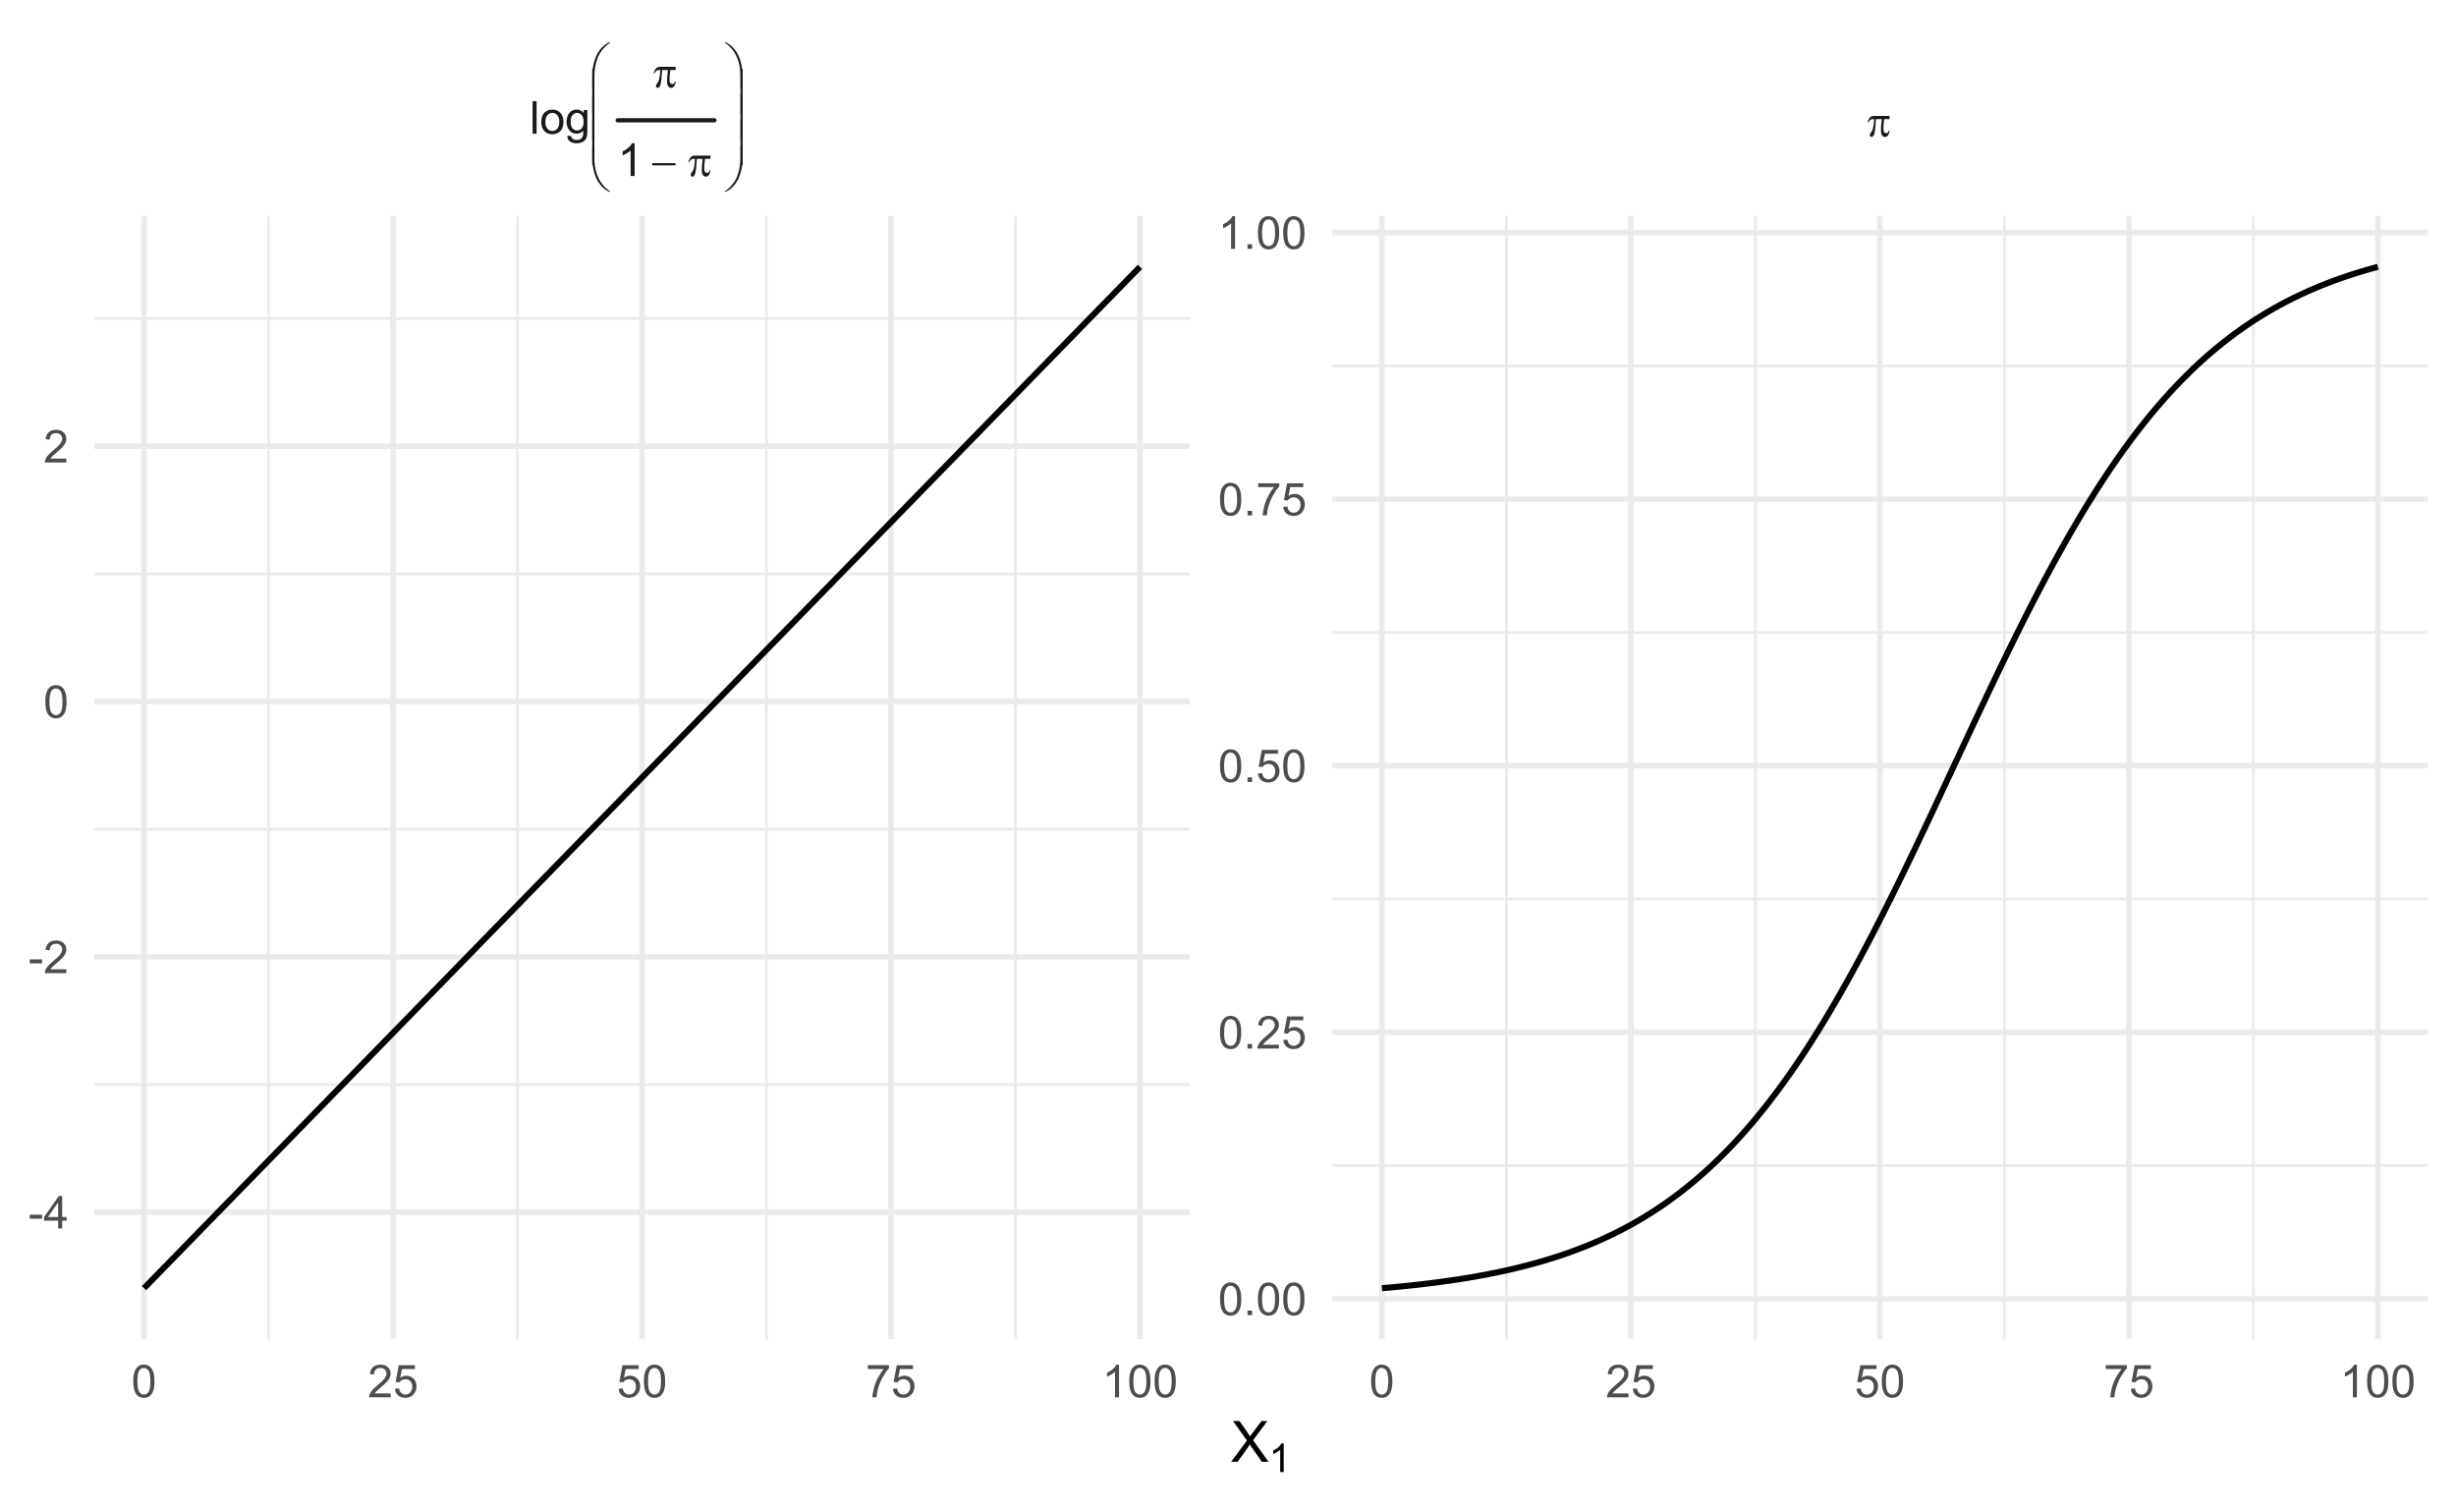 <?xml version="1.0" encoding="UTF-8"?>
<svg xmlns="http://www.w3.org/2000/svg" xmlns:xlink="http://www.w3.org/1999/xlink" width="432pt" height="266pt" viewBox="0 0 432 266" version="1.1">
<defs>
<g>
<symbol overflow="visible" id="glyph0-0">
<path style="stroke:none;" d="M 1 0 L 1 -5 L 5 -5 L 5 0 Z M 1.125 -0.125 L 4.875 -0.125 L 4.875 -4.875 L 1.125 -4.875 Z M 1.125 -0.125 "/>
</symbol>
<symbol overflow="visible" id="glyph0-1">
<path style="stroke:none;" d="M 0.512 0 L 0.512 -5.727 L 1.215 -5.727 L 1.215 0 Z M 0.512 0 "/>
</symbol>
<symbol overflow="visible" id="glyph0-2">
<path style="stroke:none;" d="M 0.266 -2.074 C 0.262 -2.84 0.477 -3.406 0.906 -3.781 C 1.262 -4.086 1.695 -4.242 2.211 -4.242 C 2.777 -4.242 3.246 -4.055 3.609 -3.68 C 3.969 -3.305 4.148 -2.789 4.152 -2.133 C 4.148 -1.598 4.066 -1.176 3.91 -0.871 C 3.746 -0.562 3.516 -0.324 3.211 -0.16 C 2.906 0.012 2.57 0.094 2.211 0.094 C 1.625 0.094 1.156 -0.09 0.801 -0.465 C 0.441 -0.832 0.262 -1.371 0.266 -2.074 Z M 0.988 -2.074 C 0.984 -1.543 1.102 -1.145 1.336 -0.879 C 1.566 -0.613 1.855 -0.48 2.211 -0.484 C 2.555 -0.48 2.848 -0.613 3.082 -0.883 C 3.312 -1.145 3.426 -1.551 3.43 -2.098 C 3.426 -2.609 3.309 -2.996 3.078 -3.262 C 2.844 -3.523 2.555 -3.656 2.211 -3.66 C 1.855 -3.656 1.566 -3.523 1.336 -3.266 C 1.102 -3 0.984 -2.605 0.988 -2.074 Z M 0.988 -2.074 "/>
</symbol>
<symbol overflow="visible" id="glyph0-3">
<path style="stroke:none;" d="M 0.398 0.344 L 1.082 0.445 C 1.109 0.656 1.188 0.809 1.32 0.906 C 1.492 1.035 1.73 1.102 2.035 1.102 C 2.355 1.102 2.609 1.035 2.789 0.906 C 2.965 0.773 3.082 0.59 3.148 0.359 C 3.18 0.211 3.199 -0.086 3.199 -0.543 C 2.891 -0.18 2.508 0 2.051 0 C 1.48 0 1.039 -0.203 0.727 -0.617 C 0.414 -1.023 0.258 -1.52 0.258 -2.098 C 0.258 -2.492 0.328 -2.855 0.473 -3.191 C 0.613 -3.523 0.82 -3.781 1.094 -3.969 C 1.363 -4.148 1.684 -4.242 2.055 -4.242 C 2.543 -4.242 2.945 -4.043 3.266 -3.648 L 3.266 -4.148 L 3.914 -4.148 L 3.914 -0.562 C 3.914 0.082 3.848 0.539 3.715 0.809 C 3.582 1.078 3.371 1.289 3.09 1.449 C 2.801 1.602 2.453 1.68 2.039 1.684 C 1.543 1.68 1.141 1.57 0.84 1.348 C 0.531 1.125 0.387 0.789 0.398 0.344 Z M 0.98 -2.148 C 0.977 -1.602 1.086 -1.203 1.305 -0.957 C 1.52 -0.703 1.789 -0.578 2.117 -0.582 C 2.438 -0.578 2.711 -0.703 2.93 -0.953 C 3.148 -1.199 3.258 -1.59 3.258 -2.125 C 3.258 -2.629 3.145 -3.012 2.918 -3.273 C 2.691 -3.527 2.418 -3.656 2.105 -3.66 C 1.789 -3.656 1.523 -3.527 1.309 -3.277 C 1.086 -3.02 0.977 -2.645 0.98 -2.148 Z M 0.98 -2.148 "/>
</symbol>
<symbol overflow="visible" id="glyph0-4">
<path style="stroke:none;" d="M 2.98 0 L 2.277 0 L 2.277 -4.48 C 2.105 -4.316 1.883 -4.156 1.609 -3.996 C 1.332 -3.832 1.086 -3.711 0.871 -3.633 L 0.871 -4.312 C 1.262 -4.496 1.605 -4.719 1.902 -4.984 C 2.195 -5.246 2.402 -5.5 2.527 -5.75 L 2.98 -5.75 Z M 2.98 0 "/>
</symbol>
<symbol overflow="visible" id="glyph0-5">
<path style="stroke:none;" d="M 0.332 -2.824 C 0.328 -3.5 0.398 -4.043 0.539 -4.457 C 0.68 -4.867 0.887 -5.188 1.16 -5.414 C 1.434 -5.637 1.777 -5.746 2.199 -5.75 C 2.504 -5.746 2.773 -5.684 3.008 -5.562 C 3.234 -5.438 3.426 -5.262 3.582 -5.027 C 3.73 -4.793 3.852 -4.508 3.938 -4.176 C 4.023 -3.84 4.066 -3.391 4.066 -2.824 C 4.066 -2.152 3.996 -1.609 3.859 -1.195 C 3.719 -0.781 3.512 -0.461 3.238 -0.238 C 2.961 -0.016 2.613 0.094 2.199 0.098 C 1.645 0.094 1.211 -0.102 0.898 -0.496 C 0.516 -0.969 0.328 -1.746 0.332 -2.824 Z M 1.055 -2.824 C 1.055 -1.883 1.164 -1.254 1.383 -0.945 C 1.602 -0.633 1.871 -0.48 2.199 -0.48 C 2.52 -0.48 2.793 -0.637 3.012 -0.949 C 3.23 -1.262 3.34 -1.887 3.344 -2.824 C 3.34 -3.766 3.23 -4.391 3.012 -4.703 C 2.793 -5.012 2.52 -5.168 2.191 -5.168 C 1.867 -5.168 1.609 -5.031 1.418 -4.758 C 1.176 -4.406 1.055 -3.762 1.055 -2.824 Z M 1.055 -2.824 "/>
</symbol>
<symbol overflow="visible" id="glyph0-6">
<path style="stroke:none;" d="M 4.027 -0.676 L 4.027 0 L 0.242 0 C 0.234 -0.168 0.262 -0.328 0.324 -0.488 C 0.418 -0.742 0.574 -0.996 0.785 -1.25 C 0.996 -1.496 1.301 -1.785 1.707 -2.117 C 2.324 -2.625 2.746 -3.031 2.969 -3.328 C 3.184 -3.625 3.293 -3.906 3.297 -4.176 C 3.293 -4.453 3.191 -4.688 2.996 -4.879 C 2.793 -5.07 2.535 -5.168 2.219 -5.168 C 1.879 -5.168 1.609 -5.066 1.406 -4.863 C 1.203 -4.66 1.098 -4.379 1.098 -4.02 L 0.375 -4.094 C 0.422 -4.629 0.605 -5.039 0.934 -5.324 C 1.254 -5.605 1.688 -5.746 2.234 -5.75 C 2.781 -5.746 3.219 -5.594 3.539 -5.293 C 3.859 -4.984 4.02 -4.609 4.02 -4.16 C 4.02 -3.93 3.973 -3.703 3.879 -3.484 C 3.785 -3.262 3.629 -3.027 3.41 -2.785 C 3.191 -2.535 2.828 -2.199 2.328 -1.777 C 1.902 -1.418 1.633 -1.18 1.516 -1.055 C 1.395 -0.93 1.297 -0.801 1.219 -0.676 Z M 4.027 -0.676 "/>
</symbol>
<symbol overflow="visible" id="glyph0-7">
<path style="stroke:none;" d="M 0.332 -1.5 L 1.07 -1.562 C 1.121 -1.199 1.246 -0.93 1.449 -0.75 C 1.645 -0.57 1.887 -0.48 2.172 -0.48 C 2.508 -0.48 2.793 -0.605 3.031 -0.863 C 3.262 -1.113 3.379 -1.453 3.383 -1.879 C 3.379 -2.277 3.266 -2.594 3.043 -2.828 C 2.816 -3.059 2.523 -3.176 2.16 -3.176 C 1.93 -3.176 1.727 -3.121 1.547 -3.02 C 1.363 -2.914 1.219 -2.781 1.117 -2.621 L 0.457 -2.707 L 1.012 -5.648 L 3.859 -5.648 L 3.859 -4.977 L 1.574 -4.977 L 1.266 -3.438 C 1.609 -3.676 1.969 -3.797 2.348 -3.797 C 2.844 -3.797 3.266 -3.621 3.613 -3.277 C 3.953 -2.926 4.125 -2.48 4.129 -1.941 C 4.125 -1.418 3.973 -0.973 3.676 -0.598 C 3.305 -0.137 2.805 0.094 2.172 0.098 C 1.648 0.094 1.223 -0.051 0.895 -0.34 C 0.562 -0.629 0.375 -1.016 0.332 -1.5 Z M 0.332 -1.5 "/>
</symbol>
<symbol overflow="visible" id="glyph0-8">
<path style="stroke:none;" d="M 0.379 -4.977 L 0.379 -5.652 L 4.086 -5.652 L 4.086 -5.105 C 3.719 -4.715 3.359 -4.199 3 -3.559 C 2.641 -2.91 2.363 -2.25 2.172 -1.574 C 2.027 -1.094 1.938 -0.57 1.902 0 L 1.18 0 C 1.184 -0.449 1.273 -0.992 1.445 -1.633 C 1.613 -2.27 1.855 -2.883 2.172 -3.477 C 2.488 -4.066 2.824 -4.566 3.184 -4.977 Z M 0.379 -4.977 "/>
</symbol>
<symbol overflow="visible" id="glyph0-9">
<path style="stroke:none;" d="M 0.727 0 L 0.727 -0.801 L 1.527 -0.801 L 1.527 0 Z M 0.727 0 "/>
</symbol>
<symbol overflow="visible" id="glyph0-10">
<path style="stroke:none;" d="M 0.254 -1.719 L 0.254 -2.426 L 2.414 -2.426 L 2.414 -1.719 Z M 0.254 -1.719 "/>
</symbol>
<symbol overflow="visible" id="glyph0-11">
<path style="stroke:none;" d="M 2.586 0 L 2.586 -1.371 L 0.102 -1.371 L 0.102 -2.016 L 2.715 -5.727 L 3.289 -5.727 L 3.289 -2.016 L 4.062 -2.016 L 4.062 -1.371 L 3.289 -1.371 L 3.289 0 Z M 2.586 -2.016 L 2.586 -4.598 L 0.793 -2.016 Z M 2.586 -2.016 "/>
</symbol>
<symbol overflow="visible" id="glyph1-0">
<path style="stroke:none;" d="M 0.402 0 L 0.402 -5 L 4.402 -5 L 4.402 0 Z M 0.527 -0.125 L 4.277 -0.125 L 4.277 -4.875 L 0.527 -4.875 Z M 0.527 -0.125 "/>
</symbol>
<symbol overflow="visible" id="glyph1-1">
<path style="stroke:none;" d="M 0.324 0.648 L 0.324 -1.406 C 0.32 -2.207 0.418 -2.992 0.617 -3.77 C 0.781 -4.43 1.016 -5.016 1.32 -5.52 C 1.621 -6.02 1.977 -6.441 2.387 -6.789 C 2.68 -7.039 3.02 -7.246 3.406 -7.41 L 3.496 -7.328 C 2.758 -6.82 2.176 -6.227 1.746 -5.551 C 1.402 -5.004 1.141 -4.352 0.965 -3.594 C 0.789 -2.828 0.703 -2.125 0.703 -1.484 L 0.703 0.648 Z M 0.324 0.648 "/>
</symbol>
<symbol overflow="visible" id="glyph1-2">
<path style="stroke:none;" d="M 0.324 -7.41 L 0.703 -7.41 L 0.703 -5.273 C 0.703 -4.449 0.812 -3.648 1.031 -2.871 C 1.25 -2.09 1.578 -1.406 2.02 -0.82 C 2.395 -0.312 2.887 0.148 3.496 0.57 L 3.406 0.648 C 2.773 0.383 2.215 -0.047 1.73 -0.645 C 1.238 -1.246 0.883 -1.973 0.66 -2.832 C 0.434 -3.684 0.32 -4.523 0.324 -5.352 Z M 0.324 -7.41 "/>
</symbol>
<symbol overflow="visible" id="glyph1-3">
<path style="stroke:none;" d="M 0.703 0.648 L 0.324 0.648 L 0.324 -7.41 L 0.703 -7.41 Z M 0.703 0.648 "/>
</symbol>
<symbol overflow="visible" id="glyph1-4">
<path style="stroke:none;" d="M 4.098 -3.578 L 4.098 -3.012 L 3.152 -3.012 C 3.059 -2.414 3.012 -1.84 3.016 -1.297 C 3.012 -1.023 3.059 -0.832 3.156 -0.719 C 3.246 -0.602 3.363 -0.543 3.508 -0.547 C 3.617 -0.543 3.715 -0.582 3.801 -0.664 C 3.883 -0.738 3.938 -0.852 3.961 -1.004 L 4.098 -1.004 C 4.051 -0.59 3.953 -0.301 3.801 -0.133 C 3.648 0.035 3.477 0.117 3.289 0.121 C 3.082 0.117 2.914 0.027 2.781 -0.156 C 2.645 -0.34 2.578 -0.684 2.578 -1.191 C 2.578 -1.504 2.625 -2.113 2.727 -3.012 L 1.711 -3.012 C 1.629 -1.645 1.531 -0.781 1.418 -0.422 C 1.301 -0.062 1.141 0.117 0.945 0.121 C 0.848 0.117 0.77 0.086 0.711 0.027 C 0.648 -0.035 0.621 -0.109 0.621 -0.207 C 0.621 -0.27 0.629 -0.328 0.652 -0.383 C 0.676 -0.445 0.738 -0.543 0.836 -0.668 C 0.992 -0.879 1.102 -1.098 1.168 -1.332 C 1.277 -1.723 1.352 -2.285 1.387 -3.012 L 1.207 -3.012 C 1.016 -3.012 0.871 -2.98 0.781 -2.918 C 0.625 -2.824 0.488 -2.668 0.367 -2.449 L 0.215 -2.449 C 0.359 -2.898 0.531 -3.207 0.727 -3.383 C 0.875 -3.508 1.082 -3.574 1.352 -3.578 Z M 4.098 -3.578 "/>
</symbol>
<symbol overflow="visible" id="glyph1-5">
<path style="stroke:none;" d="M 0.145 -2.25 L 4.246 -2.25 L 4.246 -1.863 L 0.145 -1.863 Z M 0.145 -2.25 "/>
</symbol>
<symbol overflow="visible" id="glyph1-6">
<path style="stroke:none;" d="M 2.746 0.648 L 2.363 0.648 L 2.363 -1.484 C 2.359 -2.305 2.25 -3.105 2.035 -3.887 C 1.812 -4.66 1.484 -5.344 1.051 -5.938 C 0.668 -6.445 0.18 -6.91 -0.426 -7.328 L -0.336 -7.41 C 0.293 -7.145 0.848 -6.711 1.336 -6.113 C 1.824 -5.508 2.18 -4.781 2.406 -3.926 C 2.629 -3.07 2.742 -2.23 2.746 -1.406 Z M 2.746 0.648 "/>
</symbol>
<symbol overflow="visible" id="glyph1-7">
<path style="stroke:none;" d="M 2.746 -7.41 L 2.746 -5.352 C 2.742 -4.547 2.645 -3.762 2.453 -2.992 C 2.285 -2.324 2.051 -1.738 1.746 -1.238 C 1.441 -0.73 1.086 -0.312 0.68 0.031 C 0.383 0.281 0.047 0.488 -0.336 0.648 L -0.426 0.57 C 0.309 0.062 0.891 -0.527 1.324 -1.207 C 1.668 -1.75 1.926 -2.402 2.102 -3.164 C 2.273 -3.922 2.359 -4.625 2.363 -5.273 L 2.363 -7.41 Z M 2.746 -7.41 "/>
</symbol>
<symbol overflow="visible" id="glyph1-8">
<path style="stroke:none;" d="M 2.742 0.648 L 2.363 0.648 L 2.363 -7.41 L 2.742 -7.41 Z M 2.742 0.648 "/>
</symbol>
<symbol overflow="visible" id="glyph2-0">
<path style="stroke:none;" d="M 1.25 0 L 1.25 -6.25 L 6.25 -6.25 L 6.25 0 Z M 1.406 -0.156 L 6.094 -0.156 L 6.094 -6.094 L 1.406 -6.094 Z M 1.406 -0.156 "/>
</symbol>
<symbol overflow="visible" id="glyph2-1">
<path style="stroke:none;" d="M 0.043 0 L 2.812 -3.73 L 0.371 -7.156 L 1.5 -7.156 L 2.797 -5.32 C 3.062 -4.938 3.258 -4.645 3.375 -4.445 C 3.531 -4.703 3.719 -4.973 3.941 -5.258 L 5.383 -7.156 L 6.41 -7.156 L 3.898 -3.785 L 6.605 0 L 5.434 0 L 3.633 -2.555 C 3.531 -2.699 3.426 -2.855 3.32 -3.031 C 3.16 -2.766 3.047 -2.59 2.977 -2.496 L 1.18 0 Z M 0.043 0 "/>
</symbol>
<symbol overflow="visible" id="glyph3-0">
<path style="stroke:none;" d="M 0.875 0 L 0.875 -4.375 L 4.375 -4.375 L 4.375 0 Z M 0.984 -0.109 L 4.266 -0.109 L 4.266 -4.266 L 0.984 -4.266 Z M 0.984 -0.109 "/>
</symbol>
<symbol overflow="visible" id="glyph3-1">
<path style="stroke:none;" d="M 2.609 0 L 1.992 0 L 1.992 -3.922 C 1.844 -3.773 1.648 -3.633 1.41 -3.496 C 1.168 -3.352 0.953 -3.246 0.762 -3.18 L 0.762 -3.773 C 1.105 -3.934 1.406 -4.129 1.664 -4.359 C 1.922 -4.59 2.102 -4.812 2.211 -5.031 L 2.609 -5.031 Z M 2.609 0 "/>
</symbol>
</g>
<clipPath id="clip1">
  <path d="M 16.578 190 L 209.281 190 L 209.281 191 L 16.578 191 Z M 16.578 190 "/>
</clipPath>
<clipPath id="clip2">
  <path d="M 16.578 145 L 209.281 145 L 209.281 147 L 16.578 147 Z M 16.578 145 "/>
</clipPath>
<clipPath id="clip3">
  <path d="M 16.578 100 L 209.281 100 L 209.281 102 L 16.578 102 Z M 16.578 100 "/>
</clipPath>
<clipPath id="clip4">
  <path d="M 16.578 55 L 209.281 55 L 209.281 57 L 16.578 57 Z M 16.578 55 "/>
</clipPath>
<clipPath id="clip5">
  <path d="M 46 37.949 L 48 37.949 L 48 235.555 L 46 235.555 Z M 46 37.949 "/>
</clipPath>
<clipPath id="clip6">
  <path d="M 90 37.949 L 92 37.949 L 92 235.555 L 90 235.555 Z M 90 37.949 "/>
</clipPath>
<clipPath id="clip7">
  <path d="M 134 37.949 L 136 37.949 L 136 235.555 L 134 235.555 Z M 134 37.949 "/>
</clipPath>
<clipPath id="clip8">
  <path d="M 178 37.949 L 179 37.949 L 179 235.555 L 178 235.555 Z M 178 37.949 "/>
</clipPath>
<clipPath id="clip9">
  <path d="M 16.578 212 L 209.281 212 L 209.281 214 L 16.578 214 Z M 16.578 212 "/>
</clipPath>
<clipPath id="clip10">
  <path d="M 16.578 167 L 209.281 167 L 209.281 169 L 16.578 169 Z M 16.578 167 "/>
</clipPath>
<clipPath id="clip11">
  <path d="M 16.578 122 L 209.281 122 L 209.281 124 L 16.578 124 Z M 16.578 122 "/>
</clipPath>
<clipPath id="clip12">
  <path d="M 16.578 77 L 209.281 77 L 209.281 79 L 16.578 79 Z M 16.578 77 "/>
</clipPath>
<clipPath id="clip13">
  <path d="M 24 37.949 L 26 37.949 L 26 235.555 L 24 235.555 Z M 24 37.949 "/>
</clipPath>
<clipPath id="clip14">
  <path d="M 68 37.949 L 70 37.949 L 70 235.555 L 68 235.555 Z M 68 37.949 "/>
</clipPath>
<clipPath id="clip15">
  <path d="M 112 37.949 L 114 37.949 L 114 235.555 L 112 235.555 Z M 112 37.949 "/>
</clipPath>
<clipPath id="clip16">
  <path d="M 156 37.949 L 158 37.949 L 158 235.555 L 156 235.555 Z M 156 37.949 "/>
</clipPath>
<clipPath id="clip17">
  <path d="M 200 37.949 L 202 37.949 L 202 235.555 L 200 235.555 Z M 200 37.949 "/>
</clipPath>
<clipPath id="clip18">
  <path d="M 234.316 204 L 427.02 204 L 427.02 206 L 234.316 206 Z M 234.316 204 "/>
</clipPath>
<clipPath id="clip19">
  <path d="M 234.316 157 L 427.02 157 L 427.02 159 L 234.316 159 Z M 234.316 157 "/>
</clipPath>
<clipPath id="clip20">
  <path d="M 234.316 110 L 427.02 110 L 427.02 112 L 234.316 112 Z M 234.316 110 "/>
</clipPath>
<clipPath id="clip21">
  <path d="M 234.316 64 L 427.02 64 L 427.02 65 L 234.316 65 Z M 234.316 64 "/>
</clipPath>
<clipPath id="clip22">
  <path d="M 264 37.949 L 266 37.949 L 266 235.555 L 264 235.555 Z M 264 37.949 "/>
</clipPath>
<clipPath id="clip23">
  <path d="M 308 37.949 L 310 37.949 L 310 235.555 L 308 235.555 Z M 308 37.949 "/>
</clipPath>
<clipPath id="clip24">
  <path d="M 352 37.949 L 353 37.949 L 353 235.555 L 352 235.555 Z M 352 37.949 "/>
</clipPath>
<clipPath id="clip25">
  <path d="M 396 37.949 L 397 37.949 L 397 235.555 L 396 235.555 Z M 396 37.949 "/>
</clipPath>
<clipPath id="clip26">
  <path d="M 234.316 227 L 427.02 227 L 427.02 229 L 234.316 229 Z M 234.316 227 "/>
</clipPath>
<clipPath id="clip27">
  <path d="M 234.316 181 L 427.02 181 L 427.02 183 L 234.316 183 Z M 234.316 181 "/>
</clipPath>
<clipPath id="clip28">
  <path d="M 234.316 134 L 427.02 134 L 427.02 136 L 234.316 136 Z M 234.316 134 "/>
</clipPath>
<clipPath id="clip29">
  <path d="M 234.316 87 L 427.02 87 L 427.02 89 L 234.316 89 Z M 234.316 87 "/>
</clipPath>
<clipPath id="clip30">
  <path d="M 234.316 40 L 427.02 40 L 427.02 42 L 234.316 42 Z M 234.316 40 "/>
</clipPath>
<clipPath id="clip31">
  <path d="M 242 37.949 L 244 37.949 L 244 235.555 L 242 235.555 Z M 242 37.949 "/>
</clipPath>
<clipPath id="clip32">
  <path d="M 286 37.949 L 288 37.949 L 288 235.555 L 286 235.555 Z M 286 37.949 "/>
</clipPath>
<clipPath id="clip33">
  <path d="M 330 37.949 L 332 37.949 L 332 235.555 L 330 235.555 Z M 330 37.949 "/>
</clipPath>
<clipPath id="clip34">
  <path d="M 373 37.949 L 375 37.949 L 375 235.555 L 373 235.555 Z M 373 37.949 "/>
</clipPath>
<clipPath id="clip35">
  <path d="M 417 37.949 L 419 37.949 L 419 235.555 L 417 235.555 Z M 417 37.949 "/>
</clipPath>
</defs>
<g id="surface129">
<rect x="0" y="0" width="432" height="266" style="fill:rgb(100%,100%,100%);fill-opacity:1;stroke:none;"/>
<g clip-path="url(#clip1)" clip-rule="nonzero">
<path style="fill:none;stroke-width:0.485;stroke-linecap:butt;stroke-linejoin:round;stroke:rgb(92.157%,92.157%,92.157%);stroke-opacity:1;stroke-miterlimit:10;" d="M 16.578 190.758 L 209.281 190.758 "/>
</g>
<g clip-path="url(#clip2)" clip-rule="nonzero">
<path style="fill:none;stroke-width:0.485;stroke-linecap:butt;stroke-linejoin:round;stroke:rgb(92.157%,92.157%,92.157%);stroke-opacity:1;stroke-miterlimit:10;" d="M 16.578 145.844 L 209.281 145.844 "/>
</g>
<g clip-path="url(#clip3)" clip-rule="nonzero">
<path style="fill:none;stroke-width:0.485;stroke-linecap:butt;stroke-linejoin:round;stroke:rgb(92.157%,92.157%,92.157%);stroke-opacity:1;stroke-miterlimit:10;" d="M 16.578 100.934 L 209.281 100.934 "/>
</g>
<g clip-path="url(#clip4)" clip-rule="nonzero">
<path style="fill:none;stroke-width:0.485;stroke-linecap:butt;stroke-linejoin:round;stroke:rgb(92.157%,92.157%,92.157%);stroke-opacity:1;stroke-miterlimit:10;" d="M 16.578 56.023 L 209.281 56.023 "/>
</g>
<g clip-path="url(#clip5)" clip-rule="nonzero">
<path style="fill:none;stroke-width:0.485;stroke-linecap:butt;stroke-linejoin:round;stroke:rgb(92.157%,92.157%,92.157%);stroke-opacity:1;stroke-miterlimit:10;" d="M 47.234 235.559 L 47.234 37.949 "/>
</g>
<g clip-path="url(#clip6)" clip-rule="nonzero">
<path style="fill:none;stroke-width:0.485;stroke-linecap:butt;stroke-linejoin:round;stroke:rgb(92.157%,92.157%,92.157%);stroke-opacity:1;stroke-miterlimit:10;" d="M 91.031 235.559 L 91.031 37.949 "/>
</g>
<g clip-path="url(#clip7)" clip-rule="nonzero">
<path style="fill:none;stroke-width:0.485;stroke-linecap:butt;stroke-linejoin:round;stroke:rgb(92.157%,92.157%,92.157%);stroke-opacity:1;stroke-miterlimit:10;" d="M 134.828 235.559 L 134.828 37.949 "/>
</g>
<g clip-path="url(#clip8)" clip-rule="nonzero">
<path style="fill:none;stroke-width:0.485;stroke-linecap:butt;stroke-linejoin:round;stroke:rgb(92.157%,92.157%,92.157%);stroke-opacity:1;stroke-miterlimit:10;" d="M 178.625 235.559 L 178.625 37.949 "/>
</g>
<g clip-path="url(#clip9)" clip-rule="nonzero">
<path style="fill:none;stroke-width:0.97;stroke-linecap:butt;stroke-linejoin:round;stroke:rgb(92.157%,92.157%,92.157%);stroke-opacity:1;stroke-miterlimit:10;" d="M 16.578 213.211 L 209.281 213.211 "/>
</g>
<g clip-path="url(#clip10)" clip-rule="nonzero">
<path style="fill:none;stroke-width:0.97;stroke-linecap:butt;stroke-linejoin:round;stroke:rgb(92.157%,92.157%,92.157%);stroke-opacity:1;stroke-miterlimit:10;" d="M 16.578 168.301 L 209.281 168.301 "/>
</g>
<g clip-path="url(#clip11)" clip-rule="nonzero">
<path style="fill:none;stroke-width:0.97;stroke-linecap:butt;stroke-linejoin:round;stroke:rgb(92.157%,92.157%,92.157%);stroke-opacity:1;stroke-miterlimit:10;" d="M 16.578 123.391 L 209.281 123.391 "/>
</g>
<g clip-path="url(#clip12)" clip-rule="nonzero">
<path style="fill:none;stroke-width:0.97;stroke-linecap:butt;stroke-linejoin:round;stroke:rgb(92.157%,92.157%,92.157%);stroke-opacity:1;stroke-miterlimit:10;" d="M 16.578 78.48 L 209.281 78.48 "/>
</g>
<g clip-path="url(#clip13)" clip-rule="nonzero">
<path style="fill:none;stroke-width:0.97;stroke-linecap:butt;stroke-linejoin:round;stroke:rgb(92.157%,92.157%,92.157%);stroke-opacity:1;stroke-miterlimit:10;" d="M 25.336 235.559 L 25.336 37.949 "/>
</g>
<g clip-path="url(#clip14)" clip-rule="nonzero">
<path style="fill:none;stroke-width:0.97;stroke-linecap:butt;stroke-linejoin:round;stroke:rgb(92.157%,92.157%,92.157%);stroke-opacity:1;stroke-miterlimit:10;" d="M 69.133 235.559 L 69.133 37.949 "/>
</g>
<g clip-path="url(#clip15)" clip-rule="nonzero">
<path style="fill:none;stroke-width:0.97;stroke-linecap:butt;stroke-linejoin:round;stroke:rgb(92.157%,92.157%,92.157%);stroke-opacity:1;stroke-miterlimit:10;" d="M 112.93 235.559 L 112.93 37.949 "/>
</g>
<g clip-path="url(#clip16)" clip-rule="nonzero">
<path style="fill:none;stroke-width:0.97;stroke-linecap:butt;stroke-linejoin:round;stroke:rgb(92.157%,92.157%,92.157%);stroke-opacity:1;stroke-miterlimit:10;" d="M 156.727 235.559 L 156.727 37.949 "/>
</g>
<g clip-path="url(#clip17)" clip-rule="nonzero">
<path style="fill:none;stroke-width:0.97;stroke-linecap:butt;stroke-linejoin:round;stroke:rgb(92.157%,92.157%,92.157%);stroke-opacity:1;stroke-miterlimit:10;" d="M 200.523 235.559 L 200.523 37.949 "/>
</g>
<path style="fill:none;stroke-width:1.067;stroke-linecap:butt;stroke-linejoin:round;stroke:rgb(0%,0%,0%);stroke-opacity:1;stroke-miterlimit:10;" d="M 25.336 226.574 L 26.215 225.676 L 26.387 225.496 L 27.266 224.598 L 27.438 224.418 L 28.492 223.34 L 28.664 223.16 L 29.543 222.262 L 29.715 222.082 L 29.891 221.902 L 30.066 221.727 L 30.77 221.008 L 30.941 220.828 L 31.82 219.93 L 31.992 219.75 L 33.047 218.672 L 33.219 218.492 L 34.098 217.594 L 34.27 217.414 L 35.324 216.336 L 35.496 216.156 L 36.551 215.078 L 36.723 214.898 L 37.602 214 L 37.773 213.82 L 38.828 212.742 L 39 212.562 L 39.879 211.664 L 40.051 211.484 L 41.105 210.406 L 41.277 210.227 L 42.156 209.328 L 42.328 209.148 L 43.383 208.07 L 43.555 207.891 L 44.434 206.992 L 44.605 206.812 L 44.957 206.453 L 45.133 206.277 L 45.66 205.738 L 45.832 205.559 L 46.711 204.66 L 46.883 204.48 L 47.938 203.402 L 48.109 203.223 L 49.164 202.145 L 49.336 201.965 L 50.215 201.066 L 50.387 200.887 L 51.441 199.809 L 51.613 199.629 L 52.492 198.73 L 52.664 198.551 L 53.719 197.473 L 53.891 197.293 L 54.77 196.395 L 54.941 196.215 L 55.996 195.137 L 56.168 194.957 L 57.047 194.059 L 57.219 193.879 L 58.273 192.801 L 58.445 192.621 L 59.324 191.723 L 59.496 191.543 L 59.848 191.184 L 60.023 191.008 L 60.551 190.469 L 60.723 190.289 L 61.777 189.211 L 61.949 189.031 L 62.828 188.133 L 63 187.953 L 64.055 186.875 L 64.227 186.695 L 65.105 185.797 L 65.277 185.617 L 66.332 184.539 L 66.504 184.359 L 67.383 183.461 L 67.555 183.281 L 68.609 182.203 L 68.781 182.023 L 69.66 181.125 L 69.832 180.945 L 70.887 179.867 L 71.059 179.688 L 71.938 178.789 L 72.109 178.609 L 73.164 177.531 L 73.336 177.352 L 74.391 176.273 L 74.562 176.094 L 74.914 175.734 L 75.09 175.559 L 75.441 175.199 L 75.613 175.02 L 76.668 173.941 L 76.84 173.762 L 77.719 172.863 L 77.891 172.684 L 78.945 171.605 L 79.117 171.426 L 79.996 170.527 L 80.168 170.348 L 81.223 169.27 L 81.395 169.09 L 82.273 168.191 L 82.445 168.012 L 83.5 166.934 L 83.672 166.754 L 84.551 165.855 L 84.723 165.676 L 85.777 164.598 L 85.949 164.418 L 87.004 163.34 L 87.176 163.16 L 88.055 162.262 L 88.227 162.082 L 89.281 161.004 L 89.453 160.824 L 89.98 160.285 L 90.156 160.109 L 90.332 159.93 L 90.504 159.75 L 91.559 158.672 L 91.73 158.492 L 92.609 157.594 L 92.781 157.414 L 93.836 156.336 L 94.008 156.156 L 94.887 155.258 L 95.059 155.078 L 96.113 154 L 96.285 153.82 L 97.164 152.922 L 97.336 152.742 L 98.391 151.664 L 98.562 151.484 L 99.617 150.406 L 99.789 150.227 L 100.668 149.328 L 100.84 149.148 L 101.895 148.07 L 102.066 147.891 L 102.945 146.992 L 103.117 146.812 L 104.172 145.734 L 104.344 145.555 L 104.871 145.016 L 105.047 144.84 L 105.223 144.66 L 105.395 144.48 L 106.449 143.402 L 106.621 143.223 L 107.5 142.324 L 107.672 142.145 L 108.727 141.066 L 108.898 140.887 L 109.777 139.988 L 109.949 139.809 L 111.004 138.73 L 111.176 138.551 L 112.23 137.473 L 112.402 137.293 L 113.281 136.395 L 113.453 136.215 L 114.508 135.137 L 114.68 134.957 L 115.559 134.059 L 115.73 133.879 L 116.785 132.801 L 116.957 132.621 L 117.836 131.723 L 118.008 131.543 L 119.062 130.465 L 119.234 130.285 L 119.938 129.566 L 120.113 129.391 L 120.285 129.211 L 121.34 128.133 L 121.512 127.953 L 122.566 126.875 L 122.738 126.695 L 123.617 125.797 L 123.789 125.617 L 124.844 124.539 L 125.016 124.359 L 125.895 123.461 L 126.066 123.281 L 127.121 122.203 L 127.293 122.023 L 128.172 121.125 L 128.344 120.945 L 129.398 119.867 L 129.57 119.688 L 130.449 118.789 L 130.621 118.609 L 131.676 117.531 L 131.848 117.352 L 132.727 116.453 L 132.898 116.273 L 133.953 115.195 L 134.125 115.016 L 134.828 114.297 L 135.004 114.121 L 135.18 113.941 L 135.352 113.762 L 136.23 112.863 L 136.402 112.684 L 137.457 111.605 L 137.629 111.426 L 138.508 110.527 L 138.68 110.348 L 139.734 109.27 L 139.906 109.09 L 140.785 108.191 L 140.957 108.012 L 142.012 106.934 L 142.184 106.754 L 143.062 105.855 L 143.234 105.676 L 144.289 104.598 L 144.461 104.418 L 145.34 103.52 L 145.512 103.34 L 146.566 102.262 L 146.738 102.082 L 147.793 101.004 L 147.965 100.824 L 148.844 99.926 L 149.016 99.746 L 149.895 98.848 L 150.07 98.672 L 150.242 98.492 L 151.121 97.594 L 151.293 97.414 L 152.348 96.336 L 152.52 96.156 L 153.398 95.258 L 153.57 95.078 L 154.625 94 L 154.797 93.82 L 155.676 92.922 L 155.848 92.742 L 156.902 91.664 L 157.074 91.484 L 157.953 90.586 L 158.125 90.406 L 159.18 89.328 L 159.352 89.148 L 160.406 88.07 L 160.578 87.891 L 161.457 86.992 L 161.629 86.812 L 162.684 85.734 L 162.855 85.555 L 163.734 84.656 L 163.906 84.477 L 164.961 83.398 L 165.133 83.223 L 166.012 82.324 L 166.184 82.145 L 167.238 81.066 L 167.41 80.887 L 168.289 79.988 L 168.461 79.809 L 169.516 78.73 L 169.688 78.551 L 170.566 77.652 L 170.738 77.473 L 171.793 76.395 L 171.965 76.215 L 173.02 75.137 L 173.191 74.957 L 174.07 74.059 L 174.242 73.879 L 175.297 72.801 L 175.469 72.621 L 176.348 71.723 L 176.52 71.543 L 177.574 70.465 L 177.746 70.285 L 178.625 69.387 L 178.797 69.207 L 179.852 68.129 L 180.023 67.953 L 180.902 67.055 L 181.074 66.875 L 182.129 65.797 L 182.301 65.617 L 183.18 64.719 L 183.352 64.539 L 184.406 63.461 L 184.578 63.281 L 185.633 62.203 L 185.805 62.023 L 186.684 61.125 L 186.855 60.945 L 187.91 59.867 L 188.082 59.688 L 188.961 58.789 L 189.133 58.609 L 190.188 57.531 L 190.359 57.352 L 191.238 56.453 L 191.41 56.273 L 192.465 55.195 L 192.637 55.016 L 193.516 54.117 L 193.688 53.938 L 194.742 52.859 L 194.914 52.68 L 195.09 52.504 L 195.793 51.785 L 195.965 51.605 L 197.02 50.527 L 197.191 50.348 L 198.246 49.27 L 198.418 49.09 L 199.297 48.191 L 199.469 48.012 L 200.523 46.934 "/>
<g clip-path="url(#clip18)" clip-rule="nonzero">
<path style="fill:none;stroke-width:0.485;stroke-linecap:butt;stroke-linejoin:round;stroke:rgb(92.157%,92.157%,92.157%);stroke-opacity:1;stroke-miterlimit:10;" d="M 234.316 205.008 L 427.02 205.008 "/>
</g>
<g clip-path="url(#clip19)" clip-rule="nonzero">
<path style="fill:none;stroke-width:0.485;stroke-linecap:butt;stroke-linejoin:round;stroke:rgb(92.157%,92.157%,92.157%);stroke-opacity:1;stroke-miterlimit:10;" d="M 234.316 158.121 L 427.02 158.121 "/>
</g>
<g clip-path="url(#clip20)" clip-rule="nonzero">
<path style="fill:none;stroke-width:0.485;stroke-linecap:butt;stroke-linejoin:round;stroke:rgb(92.157%,92.157%,92.157%);stroke-opacity:1;stroke-miterlimit:10;" d="M 234.316 111.234 L 427.02 111.234 "/>
</g>
<g clip-path="url(#clip21)" clip-rule="nonzero">
<path style="fill:none;stroke-width:0.485;stroke-linecap:butt;stroke-linejoin:round;stroke:rgb(92.157%,92.157%,92.157%);stroke-opacity:1;stroke-miterlimit:10;" d="M 234.316 64.348 L 427.02 64.348 "/>
</g>
<g clip-path="url(#clip22)" clip-rule="nonzero">
<path style="fill:none;stroke-width:0.485;stroke-linecap:butt;stroke-linejoin:round;stroke:rgb(92.157%,92.157%,92.157%);stroke-opacity:1;stroke-miterlimit:10;" d="M 264.973 235.559 L 264.973 37.949 "/>
</g>
<g clip-path="url(#clip23)" clip-rule="nonzero">
<path style="fill:none;stroke-width:0.485;stroke-linecap:butt;stroke-linejoin:round;stroke:rgb(92.157%,92.157%,92.157%);stroke-opacity:1;stroke-miterlimit:10;" d="M 308.77 235.559 L 308.77 37.949 "/>
</g>
<g clip-path="url(#clip24)" clip-rule="nonzero">
<path style="fill:none;stroke-width:0.485;stroke-linecap:butt;stroke-linejoin:round;stroke:rgb(92.157%,92.157%,92.157%);stroke-opacity:1;stroke-miterlimit:10;" d="M 352.566 235.559 L 352.566 37.949 "/>
</g>
<g clip-path="url(#clip25)" clip-rule="nonzero">
<path style="fill:none;stroke-width:0.485;stroke-linecap:butt;stroke-linejoin:round;stroke:rgb(92.157%,92.157%,92.157%);stroke-opacity:1;stroke-miterlimit:10;" d="M 396.363 235.559 L 396.363 37.949 "/>
</g>
<g clip-path="url(#clip26)" clip-rule="nonzero">
<path style="fill:none;stroke-width:0.97;stroke-linecap:butt;stroke-linejoin:round;stroke:rgb(92.157%,92.157%,92.157%);stroke-opacity:1;stroke-miterlimit:10;" d="M 234.316 228.449 L 427.02 228.449 "/>
</g>
<g clip-path="url(#clip27)" clip-rule="nonzero">
<path style="fill:none;stroke-width:0.97;stroke-linecap:butt;stroke-linejoin:round;stroke:rgb(92.157%,92.157%,92.157%);stroke-opacity:1;stroke-miterlimit:10;" d="M 234.316 181.562 L 427.02 181.562 "/>
</g>
<g clip-path="url(#clip28)" clip-rule="nonzero">
<path style="fill:none;stroke-width:0.97;stroke-linecap:butt;stroke-linejoin:round;stroke:rgb(92.157%,92.157%,92.157%);stroke-opacity:1;stroke-miterlimit:10;" d="M 234.316 134.676 L 427.02 134.676 "/>
</g>
<g clip-path="url(#clip29)" clip-rule="nonzero">
<path style="fill:none;stroke-width:0.97;stroke-linecap:butt;stroke-linejoin:round;stroke:rgb(92.157%,92.157%,92.157%);stroke-opacity:1;stroke-miterlimit:10;" d="M 234.316 87.793 L 427.02 87.793 "/>
</g>
<g clip-path="url(#clip30)" clip-rule="nonzero">
<path style="fill:none;stroke-width:0.97;stroke-linecap:butt;stroke-linejoin:round;stroke:rgb(92.157%,92.157%,92.157%);stroke-opacity:1;stroke-miterlimit:10;" d="M 234.316 40.906 L 427.02 40.906 "/>
</g>
<g clip-path="url(#clip31)" clip-rule="nonzero">
<path style="fill:none;stroke-width:0.97;stroke-linecap:butt;stroke-linejoin:round;stroke:rgb(92.157%,92.157%,92.157%);stroke-opacity:1;stroke-miterlimit:10;" d="M 243.074 235.559 L 243.074 37.949 "/>
</g>
<g clip-path="url(#clip32)" clip-rule="nonzero">
<path style="fill:none;stroke-width:0.97;stroke-linecap:butt;stroke-linejoin:round;stroke:rgb(92.157%,92.157%,92.157%);stroke-opacity:1;stroke-miterlimit:10;" d="M 286.871 235.559 L 286.871 37.949 "/>
</g>
<g clip-path="url(#clip33)" clip-rule="nonzero">
<path style="fill:none;stroke-width:0.97;stroke-linecap:butt;stroke-linejoin:round;stroke:rgb(92.157%,92.157%,92.157%);stroke-opacity:1;stroke-miterlimit:10;" d="M 330.668 235.559 L 330.668 37.949 "/>
</g>
<g clip-path="url(#clip34)" clip-rule="nonzero">
<path style="fill:none;stroke-width:0.97;stroke-linecap:butt;stroke-linejoin:round;stroke:rgb(92.157%,92.157%,92.157%);stroke-opacity:1;stroke-miterlimit:10;" d="M 374.465 235.559 L 374.465 37.949 "/>
</g>
<g clip-path="url(#clip35)" clip-rule="nonzero">
<path style="fill:none;stroke-width:0.97;stroke-linecap:butt;stroke-linejoin:round;stroke:rgb(92.157%,92.157%,92.157%);stroke-opacity:1;stroke-miterlimit:10;" d="M 418.258 235.559 L 418.258 37.949 "/>
</g>
<path style="fill:none;stroke-width:1.067;stroke-linecap:butt;stroke-linejoin:round;stroke:rgb(0%,0%,0%);stroke-opacity:1;stroke-miterlimit:10;" d="M 243.074 226.574 L 243.25 226.559 L 243.426 226.547 L 243.777 226.516 L 243.949 226.5 L 244.828 226.422 L 245 226.406 L 245.176 226.387 L 245.703 226.34 L 245.879 226.32 L 246.055 226.305 L 246.227 226.289 L 246.402 226.27 L 246.578 226.254 L 246.754 226.234 L 246.93 226.219 L 247.105 226.199 L 247.281 226.184 L 247.453 226.164 L 247.629 226.148 L 248.156 226.09 L 248.332 226.074 L 248.504 226.055 L 249.559 225.938 L 249.73 225.918 L 250.082 225.879 L 250.258 225.855 L 250.609 225.816 L 250.781 225.793 L 251.133 225.754 L 251.309 225.73 L 251.484 225.711 L 251.66 225.688 L 251.836 225.668 L 252.008 225.645 L 252.184 225.621 L 252.359 225.602 L 252.887 225.531 L 253.059 225.508 L 254.113 225.367 L 254.285 225.34 L 254.637 225.293 L 254.812 225.266 L 255.164 225.219 L 255.336 225.191 L 255.512 225.164 L 255.688 225.141 L 256.039 225.086 L 256.215 225.062 L 256.391 225.035 L 256.562 225.008 L 257.441 224.871 L 257.613 224.84 L 257.965 224.785 L 258.141 224.754 L 258.316 224.727 L 258.492 224.695 L 258.668 224.668 L 258.84 224.637 L 259.016 224.609 L 259.895 224.453 L 260.066 224.422 L 260.594 224.328 L 260.77 224.293 L 260.945 224.262 L 261.117 224.23 L 261.293 224.195 L 261.469 224.164 L 261.82 224.094 L 261.996 224.062 L 262.172 224.027 L 262.344 223.992 L 263.047 223.852 L 263.223 223.812 L 263.395 223.777 L 263.57 223.742 L 263.746 223.703 L 263.922 223.668 L 264.098 223.629 L 264.273 223.594 L 264.449 223.555 L 264.621 223.516 L 265.5 223.32 L 265.672 223.281 L 265.848 223.238 L 266.023 223.199 L 266.199 223.156 L 266.375 223.117 L 266.727 223.031 L 266.898 222.992 L 267.602 222.82 L 267.777 222.773 L 267.949 222.73 L 268.125 222.688 L 268.301 222.641 L 268.477 222.598 L 269.004 222.457 L 269.176 222.41 L 269.879 222.223 L 270.055 222.172 L 270.227 222.125 L 270.402 222.074 L 270.578 222.027 L 271.281 221.824 L 271.453 221.773 L 271.629 221.723 L 271.805 221.668 L 271.98 221.617 L 272.156 221.562 L 272.332 221.512 L 272.508 221.457 L 272.68 221.402 L 273.559 221.129 L 273.73 221.07 L 273.906 221.012 L 274.082 220.957 L 274.785 220.723 L 274.957 220.664 L 275.133 220.602 L 275.309 220.543 L 275.484 220.48 L 275.66 220.422 L 275.836 220.359 L 276.008 220.297 L 276.535 220.109 L 276.711 220.043 L 276.887 219.98 L 277.062 219.914 L 277.234 219.848 L 278.113 219.516 L 278.285 219.445 L 278.461 219.379 L 279.34 219.027 L 279.512 218.953 L 279.688 218.883 L 280.391 218.586 L 280.562 218.512 L 280.738 218.438 L 280.914 218.359 L 281.09 218.285 L 281.617 218.051 L 281.789 217.973 L 281.965 217.891 L 282.141 217.812 L 282.668 217.566 L 282.84 217.484 L 283.191 217.32 L 283.367 217.234 L 283.543 217.152 L 283.895 216.98 L 284.066 216.895 L 284.242 216.805 L 284.418 216.719 L 284.594 216.629 L 284.77 216.543 L 285.121 216.363 L 285.293 216.27 L 285.469 216.18 L 285.645 216.086 L 285.82 215.996 L 286.172 215.809 L 286.344 215.711 L 286.52 215.617 L 286.695 215.52 L 286.871 215.426 L 287.223 215.23 L 287.398 215.129 L 287.57 215.031 L 287.746 214.93 L 287.922 214.832 L 288.273 214.629 L 288.449 214.523 L 288.621 214.422 L 289.5 213.895 L 289.676 213.785 L 289.848 213.676 L 290.375 213.348 L 290.727 213.121 L 290.898 213.012 L 291.074 212.895 L 291.426 212.668 L 291.953 212.316 L 292.125 212.199 L 292.477 211.957 L 292.652 211.84 L 292.828 211.715 L 293.004 211.594 L 293.176 211.473 L 293.703 211.098 L 293.879 210.969 L 294.055 210.844 L 294.23 210.715 L 294.402 210.586 L 294.578 210.457 L 294.754 210.324 L 294.93 210.195 L 295.281 209.93 L 295.453 209.797 L 296.332 209.113 L 296.508 208.973 L 296.68 208.832 L 297.031 208.551 L 297.207 208.406 L 297.383 208.266 L 297.559 208.121 L 297.734 207.973 L 297.906 207.828 L 298.609 207.234 L 298.785 207.082 L 298.957 206.93 L 299.133 206.777 L 299.309 206.621 L 299.484 206.469 L 300.012 206 L 300.184 205.84 L 300.711 205.359 L 301.062 205.031 L 301.234 204.867 L 301.41 204.703 L 302.113 204.031 L 302.289 203.859 L 302.461 203.688 L 302.812 203.344 L 303.34 202.816 L 303.512 202.637 L 303.688 202.461 L 304.039 202.102 L 304.566 201.551 L 304.738 201.367 L 305.441 200.617 L 305.617 200.426 L 305.789 200.234 L 305.965 200.043 L 306.141 199.848 L 306.316 199.656 L 306.492 199.461 L 306.668 199.262 L 306.844 199.066 L 307.016 198.867 L 307.191 198.668 L 307.895 197.855 L 308.066 197.652 L 308.418 197.238 L 309.121 196.395 L 309.293 196.184 L 309.645 195.754 L 310.348 194.879 L 310.52 194.656 L 310.695 194.438 L 310.871 194.211 L 311.047 193.988 L 311.398 193.535 L 311.57 193.309 L 312.273 192.387 L 312.625 191.918 L 312.797 191.68 L 312.973 191.445 L 313.148 191.207 L 313.324 190.965 L 313.5 190.727 L 313.676 190.484 L 313.848 190.242 L 314.551 189.258 L 314.727 189.008 L 314.902 188.762 L 315.074 188.508 L 315.25 188.258 L 315.602 187.75 L 315.777 187.492 L 315.953 187.238 L 316.125 186.98 L 316.301 186.719 L 316.477 186.461 L 316.828 185.938 L 317.18 185.406 L 317.352 185.141 L 317.527 184.875 L 318.23 183.797 L 318.402 183.523 L 318.578 183.25 L 318.754 182.973 L 318.93 182.699 L 319.105 182.422 L 319.281 182.141 L 319.457 181.863 L 319.629 181.582 L 319.805 181.301 L 319.98 181.016 L 320.156 180.734 L 320.332 180.449 L 320.508 180.16 L 320.684 179.875 L 320.855 179.586 L 321.031 179.297 L 321.207 179.004 L 321.383 178.715 L 321.559 178.422 L 321.734 178.125 L 321.906 177.832 L 322.434 176.941 L 322.961 176.039 L 323.133 175.734 L 323.309 175.434 L 323.484 175.125 L 323.836 174.516 L 324.012 174.207 L 324.184 173.898 L 324.359 173.586 L 324.535 173.277 L 324.887 172.652 L 325.062 172.336 L 325.238 172.023 L 325.41 171.707 L 325.586 171.391 L 326.289 170.109 L 326.461 169.789 L 327.164 168.492 L 327.516 167.836 L 327.688 167.508 L 327.863 167.18 L 328.566 165.852 L 328.738 165.516 L 328.914 165.18 L 329.09 164.848 L 329.266 164.508 L 329.441 164.172 L 329.793 163.492 L 329.965 163.152 L 330.316 162.473 L 330.844 161.441 L 331.016 161.098 L 331.367 160.402 L 331.543 160.059 L 331.719 159.707 L 332.07 159.012 L 332.242 158.66 L 332.945 157.254 L 333.297 156.543 L 333.469 156.188 L 333.996 155.121 L 334.172 154.762 L 334.348 154.406 L 334.52 154.047 L 334.871 153.328 L 335.047 152.965 L 335.223 152.605 L 335.398 152.242 L 335.574 151.883 L 335.746 151.52 L 336.098 150.793 L 336.273 150.426 L 336.449 150.062 L 336.625 149.695 L 336.797 149.332 L 337.852 147.129 L 338.023 146.758 L 338.199 146.391 L 338.375 146.02 L 338.551 145.652 L 338.902 144.91 L 339.074 144.539 L 339.777 143.055 L 339.953 142.68 L 340.129 142.309 L 340.301 141.938 L 340.477 141.562 L 340.652 141.191 L 341.004 140.441 L 341.18 140.07 L 341.352 139.695 L 341.703 138.945 L 341.879 138.574 L 342.406 137.449 L 342.578 137.074 L 343.457 135.199 L 343.629 134.824 L 344.684 132.574 L 344.855 132.199 L 345.734 130.324 L 345.91 129.953 L 346.082 129.578 L 346.434 128.828 L 346.609 128.457 L 346.785 128.082 L 346.961 127.711 L 347.133 127.336 L 347.484 126.594 L 347.66 126.219 L 348.188 125.105 L 348.359 124.734 L 348.887 123.621 L 349.062 123.254 L 349.238 122.883 L 349.41 122.516 L 349.586 122.145 L 350.465 120.309 L 350.637 119.941 L 350.812 119.578 L 350.988 119.211 L 351.516 118.121 L 351.688 117.758 L 352.039 117.031 L 352.215 116.672 L 352.391 116.309 L 352.742 115.59 L 352.914 115.23 L 353.266 114.512 L 353.617 113.801 L 353.793 113.441 L 353.965 113.086 L 354.141 112.734 L 354.492 112.023 L 355.02 110.969 L 355.191 110.617 L 355.367 110.27 L 355.543 109.918 L 356.07 108.875 L 356.242 108.527 L 357.121 106.809 L 357.297 106.469 L 357.469 106.125 L 357.645 105.785 L 357.82 105.449 L 357.996 105.109 L 358.172 104.773 L 358.348 104.434 L 358.523 104.102 L 358.695 103.766 L 358.871 103.43 L 359.398 102.434 L 359.574 102.105 L 359.746 101.773 L 359.922 101.445 L 360.098 101.121 L 360.273 100.793 L 360.449 100.469 L 360.625 100.141 L 360.801 99.82 L 360.973 99.496 L 361.148 99.176 L 361.324 98.852 L 361.5 98.535 L 361.676 98.215 L 361.852 97.898 L 362.023 97.578 L 362.199 97.266 L 362.375 96.949 L 362.551 96.637 L 362.727 96.32 L 362.902 96.012 L 363.078 95.699 L 363.25 95.391 L 363.777 94.465 L 364.129 93.855 L 364.301 93.555 L 364.477 93.25 L 364.828 92.648 L 365.004 92.352 L 365.18 92.051 L 365.355 91.754 L 365.527 91.457 L 366.23 90.285 L 366.406 89.996 L 366.578 89.707 L 366.93 89.129 L 367.281 88.559 L 367.457 88.277 L 367.633 87.992 L 367.805 87.711 L 367.98 87.43 L 368.684 86.32 L 368.855 86.047 L 369.383 85.227 L 369.734 84.688 L 369.91 84.422 L 370.082 84.156 L 370.609 83.359 L 370.961 82.836 L 371.137 82.578 L 371.309 82.32 L 371.66 81.805 L 372.188 81.043 L 372.359 80.789 L 372.711 80.289 L 373.414 79.305 L 373.586 79.062 L 373.762 78.816 L 373.938 78.578 L 374.113 78.336 L 374.465 77.859 L 374.637 77.621 L 375.164 76.918 L 375.691 76.227 L 375.863 75.996 L 376.391 75.316 L 376.742 74.871 L 376.914 74.648 L 377.09 74.426 L 377.441 73.988 L 377.617 73.773 L 377.793 73.555 L 377.969 73.34 L 378.141 73.125 L 378.844 72.281 L 379.02 72.074 L 379.191 71.867 L 379.543 71.453 L 380.07 70.844 L 380.246 70.645 L 380.418 70.445 L 380.594 70.246 L 380.77 70.051 L 380.945 69.852 L 381.121 69.656 L 381.297 69.465 L 381.469 69.27 L 381.996 68.695 L 382.523 68.133 L 382.695 67.949 L 382.871 67.762 L 383.047 67.578 L 383.223 67.398 L 383.398 67.215 L 383.75 66.855 L 383.922 66.676 L 384.625 65.973 L 384.801 65.801 L 384.973 65.629 L 385.148 65.457 L 385.324 65.289 L 385.5 65.117 L 385.852 64.781 L 386.027 64.617 L 386.199 64.453 L 386.375 64.285 L 386.551 64.125 L 386.727 63.961 L 387.078 63.641 L 387.25 63.48 L 387.426 63.32 L 387.953 62.852 L 388.129 62.699 L 388.305 62.543 L 388.477 62.391 L 388.652 62.242 L 388.828 62.09 L 389.004 61.941 L 389.18 61.789 L 389.355 61.645 L 389.527 61.496 L 389.703 61.348 L 390.055 61.059 L 390.23 60.918 L 390.406 60.773 L 390.582 60.633 L 390.754 60.492 L 391.105 60.211 L 391.633 59.801 L 391.805 59.664 L 392.684 59 L 392.859 58.871 L 393.031 58.742 L 393.559 58.355 L 393.91 58.105 L 394.082 57.98 L 394.258 57.855 L 395.137 57.25 L 395.309 57.133 L 395.484 57.012 L 395.836 56.777 L 396.012 56.664 L 396.188 56.547 L 396.363 56.434 L 396.535 56.32 L 396.887 56.094 L 397.238 55.875 L 397.414 55.762 L 397.586 55.656 L 397.938 55.438 L 398.641 55.016 L 398.812 54.91 L 399.164 54.707 L 399.34 54.602 L 399.516 54.504 L 399.691 54.402 L 399.863 54.301 L 400.918 53.715 L 401.09 53.621 L 401.793 53.246 L 401.969 53.156 L 402.141 53.062 L 402.668 52.793 L 402.844 52.707 L 403.02 52.617 L 403.195 52.531 L 403.367 52.441 L 403.719 52.27 L 403.895 52.188 L 404.246 52.016 L 404.418 51.934 L 405.121 51.605 L 405.297 51.527 L 405.473 51.445 L 405.645 51.367 L 406.523 50.977 L 406.699 50.902 L 406.871 50.828 L 407.75 50.457 L 407.922 50.387 L 408.098 50.312 L 408.977 49.961 L 409.148 49.895 L 409.324 49.824 L 410.027 49.559 L 410.199 49.492 L 410.375 49.426 L 410.551 49.363 L 410.727 49.297 L 411.078 49.172 L 411.254 49.105 L 411.426 49.043 L 411.602 48.984 L 411.953 48.859 L 412.129 48.801 L 412.305 48.738 L 412.477 48.68 L 413.531 48.328 L 413.703 48.273 L 413.879 48.215 L 414.582 47.996 L 414.754 47.941 L 415.281 47.777 L 415.633 47.676 L 415.809 47.621 L 415.98 47.57 L 416.859 47.316 L 417.031 47.27 L 417.207 47.219 L 417.383 47.172 L 417.559 47.121 L 418.086 46.98 L 418.258 46.934 "/>
<g style="fill:rgb(10.196%,10.196%,10.196%);fill-opacity:1;">
  <use xlink:href="#glyph0-1" x="93.172" y="23.516"/>
</g>
<g style="fill:rgb(10.196%,10.196%,10.196%);fill-opacity:1;">
  <use xlink:href="#glyph0-2" x="94.949" y="23.516"/>
</g>
<g style="fill:rgb(10.196%,10.196%,10.196%);fill-opacity:1;">
  <use xlink:href="#glyph0-3" x="99.398" y="23.516"/>
</g>
<g style="fill:rgb(10.196%,10.196%,10.196%);fill-opacity:1;">
  <use xlink:href="#glyph1-1" x="103.848" y="14.809"/>
</g>
<g style="fill:rgb(10.196%,10.196%,10.196%);fill-opacity:1;">
  <use xlink:href="#glyph1-2" x="103.848" y="33.125"/>
</g>
<g style="fill:rgb(10.196%,10.196%,10.196%);fill-opacity:1;">
  <use xlink:href="#glyph1-3" x="103.848" y="28.406"/>
</g>
<g style="fill:rgb(10.196%,10.196%,10.196%);fill-opacity:1;">
  <use xlink:href="#glyph1-3" x="103.848" y="23.965"/>
</g>
<g style="fill:rgb(10.196%,10.196%,10.196%);fill-opacity:1;">
  <use xlink:href="#glyph1-3" x="103.848" y="19.527"/>
</g>
<g style="fill:rgb(10.196%,10.196%,10.196%);fill-opacity:1;">
  <use xlink:href="#glyph1-4" x="114.754" y="15.332"/>
</g>
<g style="fill:rgb(10.196%,10.196%,10.196%);fill-opacity:1;">
  <use xlink:href="#glyph0-4" x="108.648" y="30.949"/>
</g>
<g style="fill:rgb(10.196%,10.196%,10.196%);fill-opacity:1;">
  <use xlink:href="#glyph1-5" x="114.578" y="30.949"/>
</g>
<g style="fill:rgb(10.196%,10.196%,10.196%);fill-opacity:1;">
  <use xlink:href="#glyph1-4" x="120.863" y="30.949"/>
</g>
<path style="fill:none;stroke-width:0.75;stroke-linecap:round;stroke-linejoin:round;stroke:rgb(10.196%,10.196%,10.196%);stroke-opacity:1;stroke-miterlimit:10;" d="M 108.648 21.16 L 125.664 21.16 "/>
<g style="fill:rgb(10.196%,10.196%,10.196%);fill-opacity:1;">
  <use xlink:href="#glyph1-6" x="127.887" y="14.809"/>
</g>
<g style="fill:rgb(10.196%,10.196%,10.196%);fill-opacity:1;">
  <use xlink:href="#glyph1-7" x="127.887" y="33.125"/>
</g>
<g style="fill:rgb(10.196%,10.196%,10.196%);fill-opacity:1;">
  <use xlink:href="#glyph1-8" x="127.887" y="28.406"/>
</g>
<g style="fill:rgb(10.196%,10.196%,10.196%);fill-opacity:1;">
  <use xlink:href="#glyph1-8" x="127.887" y="23.965"/>
</g>
<g style="fill:rgb(10.196%,10.196%,10.196%);fill-opacity:1;">
  <use xlink:href="#glyph1-8" x="127.887" y="19.527"/>
</g>
<g style="fill:rgb(10.196%,10.196%,10.196%);fill-opacity:1;">
  <use xlink:href="#glyph1-4" x="328.266" y="23.965"/>
</g>
<g style="fill:rgb(30.196%,30.196%,30.196%);fill-opacity:1;">
  <use xlink:href="#glyph0-5" x="23.109" y="245.766"/>
</g>
<g style="fill:rgb(30.196%,30.196%,30.196%);fill-opacity:1;">
  <use xlink:href="#glyph0-6" x="64.684" y="245.766"/>
  <use xlink:href="#glyph0-7" x="69.133" y="245.766"/>
</g>
<g style="fill:rgb(30.196%,30.196%,30.196%);fill-opacity:1;">
  <use xlink:href="#glyph0-7" x="108.48" y="245.766"/>
  <use xlink:href="#glyph0-5" x="112.93" y="245.766"/>
</g>
<g style="fill:rgb(30.196%,30.196%,30.196%);fill-opacity:1;">
  <use xlink:href="#glyph0-8" x="152.277" y="245.766"/>
  <use xlink:href="#glyph0-7" x="156.727" y="245.766"/>
</g>
<g style="fill:rgb(30.196%,30.196%,30.196%);fill-opacity:1;">
  <use xlink:href="#glyph0-4" x="193.852" y="245.766"/>
  <use xlink:href="#glyph0-5" x="198.301" y="245.766"/>
  <use xlink:href="#glyph0-5" x="202.75" y="245.766"/>
</g>
<g style="fill:rgb(30.196%,30.196%,30.196%);fill-opacity:1;">
  <use xlink:href="#glyph0-5" x="240.848" y="245.766"/>
</g>
<g style="fill:rgb(30.196%,30.196%,30.196%);fill-opacity:1;">
  <use xlink:href="#glyph0-6" x="282.422" y="245.766"/>
  <use xlink:href="#glyph0-7" x="286.871" y="245.766"/>
</g>
<g style="fill:rgb(30.196%,30.196%,30.196%);fill-opacity:1;">
  <use xlink:href="#glyph0-7" x="326.219" y="245.766"/>
  <use xlink:href="#glyph0-5" x="330.668" y="245.766"/>
</g>
<g style="fill:rgb(30.196%,30.196%,30.196%);fill-opacity:1;">
  <use xlink:href="#glyph0-8" x="370.016" y="245.766"/>
  <use xlink:href="#glyph0-7" x="374.465" y="245.766"/>
</g>
<g style="fill:rgb(30.196%,30.196%,30.196%);fill-opacity:1;">
  <use xlink:href="#glyph0-4" x="411.586" y="245.766"/>
  <use xlink:href="#glyph0-5" x="416.035" y="245.766"/>
  <use xlink:href="#glyph0-5" x="420.484" y="245.766"/>
</g>
<g style="fill:rgb(30.196%,30.196%,30.196%);fill-opacity:1;">
  <use xlink:href="#glyph0-5" x="214.262" y="231.312"/>
  <use xlink:href="#glyph0-9" x="218.711" y="231.312"/>
  <use xlink:href="#glyph0-5" x="220.934" y="231.312"/>
  <use xlink:href="#glyph0-5" x="225.383" y="231.312"/>
</g>
<g style="fill:rgb(30.196%,30.196%,30.196%);fill-opacity:1;">
  <use xlink:href="#glyph0-5" x="214.262" y="184.426"/>
  <use xlink:href="#glyph0-9" x="218.711" y="184.426"/>
  <use xlink:href="#glyph0-6" x="220.934" y="184.426"/>
  <use xlink:href="#glyph0-7" x="225.383" y="184.426"/>
</g>
<g style="fill:rgb(30.196%,30.196%,30.196%);fill-opacity:1;">
  <use xlink:href="#glyph0-5" x="214.262" y="137.539"/>
  <use xlink:href="#glyph0-9" x="218.711" y="137.539"/>
  <use xlink:href="#glyph0-7" x="220.934" y="137.539"/>
  <use xlink:href="#glyph0-5" x="225.383" y="137.539"/>
</g>
<g style="fill:rgb(30.196%,30.196%,30.196%);fill-opacity:1;">
  <use xlink:href="#glyph0-5" x="214.262" y="90.656"/>
  <use xlink:href="#glyph0-9" x="218.711" y="90.656"/>
  <use xlink:href="#glyph0-8" x="220.934" y="90.656"/>
  <use xlink:href="#glyph0-7" x="225.383" y="90.656"/>
</g>
<g style="fill:rgb(30.196%,30.196%,30.196%);fill-opacity:1;">
  <use xlink:href="#glyph0-4" x="214.262" y="43.77"/>
  <use xlink:href="#glyph0-9" x="218.711" y="43.77"/>
  <use xlink:href="#glyph0-5" x="220.934" y="43.77"/>
  <use xlink:href="#glyph0-5" x="225.383" y="43.77"/>
</g>
<g style="fill:rgb(30.196%,30.196%,30.196%);fill-opacity:1;">
  <use xlink:href="#glyph0-10" x="4.98" y="216.074"/>
  <use xlink:href="#glyph0-11" x="7.645" y="216.074"/>
</g>
<g style="fill:rgb(30.196%,30.196%,30.196%);fill-opacity:1;">
  <use xlink:href="#glyph0-10" x="4.98" y="171.164"/>
  <use xlink:href="#glyph0-6" x="7.645" y="171.164"/>
</g>
<g style="fill:rgb(30.196%,30.196%,30.196%);fill-opacity:1;">
  <use xlink:href="#glyph0-5" x="7.645" y="126.254"/>
</g>
<g style="fill:rgb(30.196%,30.196%,30.196%);fill-opacity:1;">
  <use xlink:href="#glyph0-6" x="7.645" y="81.344"/>
</g>
<g style="fill:rgb(0%,0%,0%);fill-opacity:1;">
  <use xlink:href="#glyph2-1" x="216.516" y="257.098"/>
</g>
<g style="fill:rgb(0%,0%,0%);fill-opacity:1;">
  <use xlink:href="#glyph3-1" x="223.188" y="258.914"/>
</g>
</g>
</svg>
